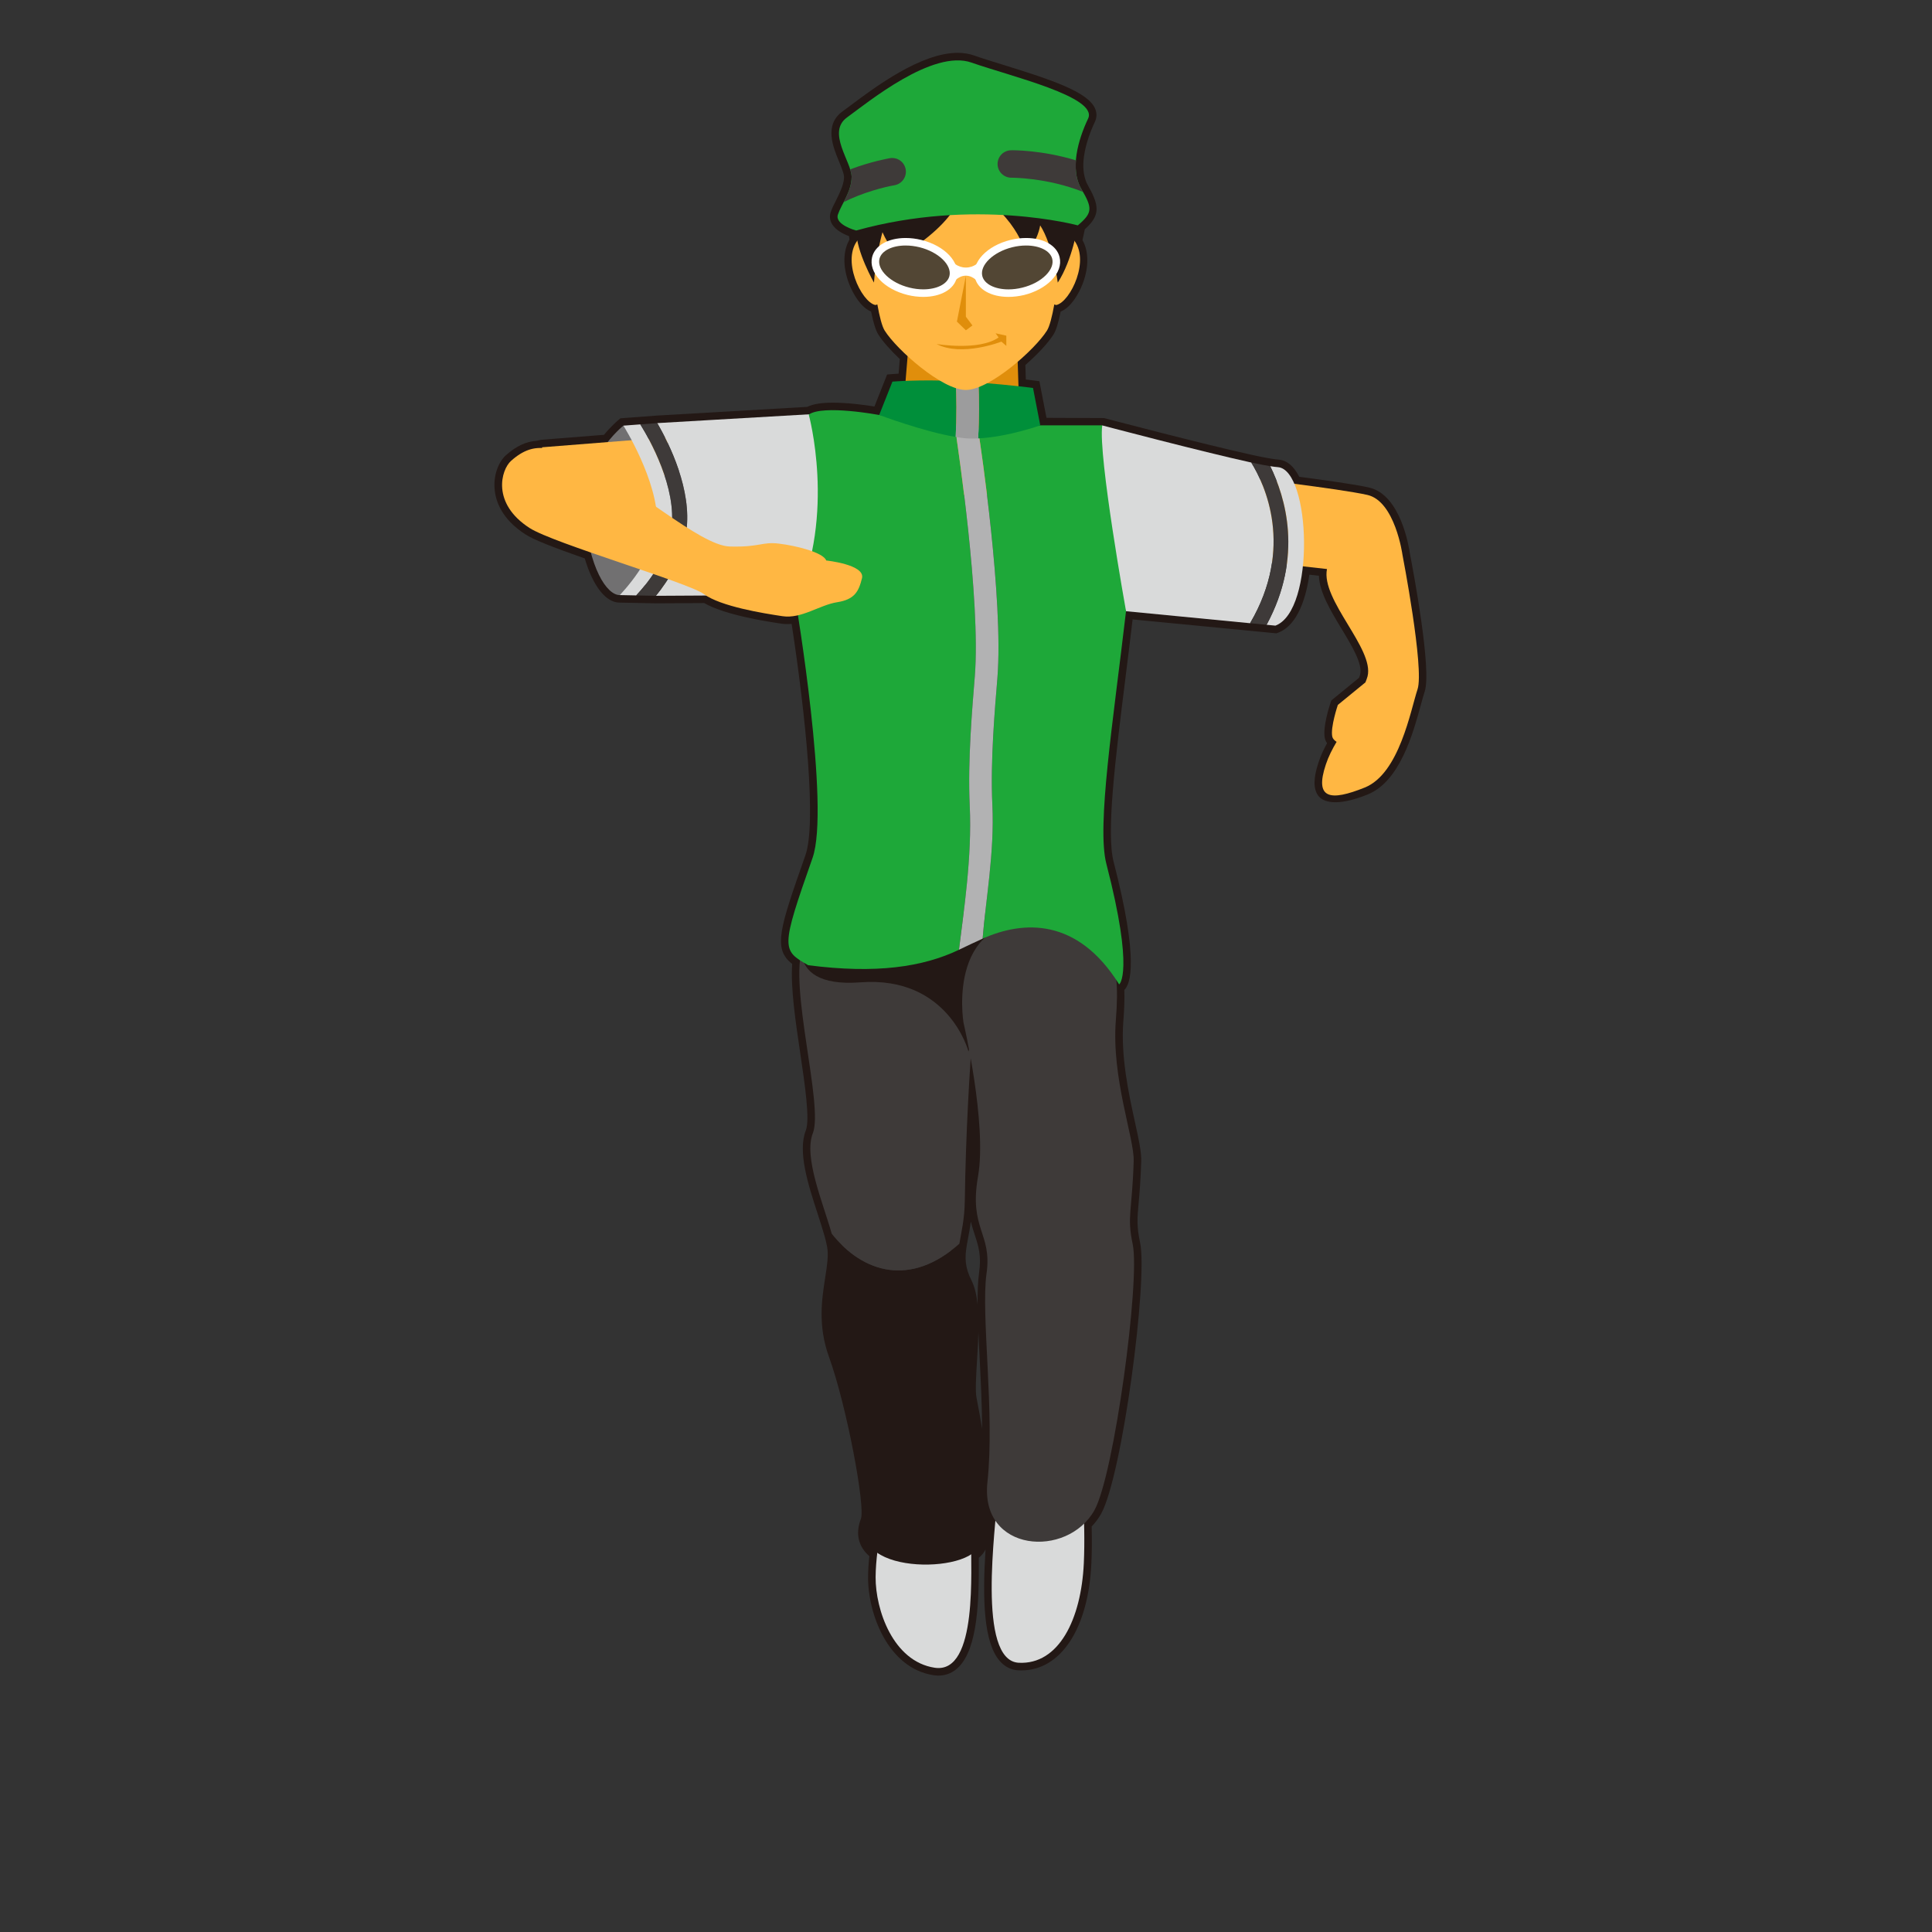 <?xml version="1.0" encoding="utf-8"?>
<!-- Generator: Adobe Illustrator 17.0.0, SVG Export Plug-In . SVG Version: 6.00 Build 0)  -->
<!DOCTYPE svg PUBLIC "-//W3C//DTD SVG 1.1//EN" "http://www.w3.org/Graphics/SVG/1.1/DTD/svg11.dtd">
<svg version="1.1" id="レイヤー_1" xmlns="http://www.w3.org/2000/svg" xmlns:xlink="http://www.w3.org/1999/xlink" x="0px"
	 y="0px" width="64px" height="64px" viewBox="0 0 64 64" style="enable-background:new 0 0 64 64;" xml:space="preserve">
<rect x="0" y="0" width="64" height="64" fill="#333333" stroke="none"/>
<path style="fill:#231815;" d="M31.089,55.506c-0.053,0-0.108-0.004-0.165-0.013
	c-1.507-0.23-2.175-2.038-2.168-3.249c0.001-0.207,0.015-0.436,0.042-0.695
	c-0.368-0.319-0.467-0.753-0.28-1.235c0.153-0.396-0.464-3.724-1.058-5.368
	c-0.372-1.032-0.235-1.912-0.125-2.619c0.062-0.396,0.115-0.737,0.066-1.015
	c-0.02-0.113-0.051-0.24-0.089-0.376c-0.062-0.22-0.141-0.464-0.224-0.721
	c-0.315-0.968-0.671-2.064-0.394-2.769c0.141-0.358-0.031-1.516-0.182-2.537
	c-0.16-1.076-0.325-2.188-0.27-2.977c-0.649-0.505-0.411-1.183,0.438-3.599
	c0.37-1.051,0.014-4.602-0.456-7.667c-0.119,0.012-0.23,0.01-0.344-0.007
	c-0.464-0.07-1.847-0.278-2.554-0.682l-1.599,0.009l-1.203-0.024
	c-0.453,0-0.881-0.544-1.153-1.463c-1.11-0.388-1.7-0.627-1.962-0.795
	c-0.788-0.505-0.992-1.099-1.025-1.509c-0.041-0.501,0.158-0.92,0.373-1.112
	c0.335-0.301,0.662-0.456,1.021-0.482l0.158-0.033l2.072-0.164
	c0.258-0.311,0.475-0.489,0.485-0.497l0.061-0.05l1.199-0.09l4.99-0.289
	c0.187-0.093,0.464-0.139,0.846-0.139c0.507,0,1.081,0.079,1.378,0.127
	l0.42-1.06l0.154-0.013c0,0,0.082-0.007,0.226-0.015l0.04-0.484
	c-0.317-0.301-0.574-0.593-0.71-0.811c-0.087-0.138-0.163-0.377-0.241-0.763
	c-0.333-0.133-0.603-0.58-0.738-0.944c-0.203-0.548-0.193-1.065,0.023-1.44
	c-0.007-0.04-0.012-0.078-0.017-0.114c-0.186-0.069-0.456-0.203-0.571-0.416
	c-0.065-0.12-0.077-0.251-0.034-0.379c0.042-0.127,0.113-0.268,0.188-0.414
	c0.063-0.122,0.104-0.217,0.144-0.312c0.021-0.051,0.034-0.08,0.044-0.111
	c0.044-0.13,0.065-0.235,0.065-0.333c0-0.036-0.013-0.094-0.038-0.173
	c-0.032-0.102-0.079-0.214-0.127-0.332C27.595,4.869,27.292,4.136,27.913,3.688
	l0.25-0.185c0.817-0.613,2.338-1.753,3.562-1.753
	c0.195,0,0.378,0.03,0.542,0.088c0.267,0.094,0.604,0.198,0.966,0.31
	c1.63,0.502,2.802,0.9,3.042,1.446c0.064,0.146,0.062,0.299-0.005,0.441
	c-0.214,0.452-0.349,0.913-0.378,1.296c-0.011,0.145-0.006,0.286,0.015,0.422
	c0.033,0.173,0.072,0.284,0.126,0.376c0.018,0.03,0.029,0.053,0.04,0.076
	c0.369,0.653,0.342,0.962-0.139,1.392c-0.015,0.079-0.039,0.204-0.076,0.356
	c0.211,0.377,0.215,0.894,0.01,1.438C35.732,9.75,35.465,10.191,35.136,10.321
	c-0.078,0.386-0.153,0.625-0.24,0.763c-0.171,0.272-0.515,0.644-0.93,1.008
	l0.016,0.479c0.178,0.021,0.272,0.034,0.272,0.034l0.177,0.024l0.235,1.212
	l1.909,0.008c0.033,0.009,3.295,0.869,4.929,1.227
	c0.233,0.051,0.441,0.092,0.612,0.119c0.09,0.015,0.17,0.025,0.235,0.03
	c0.275,0.021,0.507,0.213,0.688,0.569c0.828,0.108,1.853,0.252,2.312,0.356
	c1.055,0.24,1.326,1.991,1.354,2.189c0.121,0.627,0.728,3.857,0.489,4.572
	c-0.037,0.112-0.078,0.262-0.126,0.437c-0.261,0.95-0.695,2.541-1.765,2.971
	c-1.05,0.422-1.488,0.242-1.637,0.036c-0.166-0.23-0.161-0.583,0.016-1.112
	c0.067-0.202,0.157-0.403,0.279-0.623c-0.036-0.05-0.061-0.104-0.073-0.161
	c-0.079-0.355,0.145-1.051,0.19-1.187l0.023-0.068l0.918-0.75
	c0.02-0.048,0.03-0.078,0.037-0.107c0.089-0.353-0.271-0.948-0.619-1.523
	c-0.358-0.593-0.727-1.203-0.747-1.752L43.375,19.036
	c-0.101,0.697-0.361,1.67-1.037,1.923l-0.055,0.021l-4.764-0.461
	c-0.075,0.64-0.154,1.274-0.231,1.889c-0.347,2.782-0.646,5.185-0.397,6.144
	c0.846,3.271,0.554,4.054,0.354,4.24c0.01,0.297-0.001,0.635-0.032,1.024
	c-0.093,1.179,0.18,2.423,0.379,3.331c0.124,0.567,0.223,1.015,0.213,1.322
	c-0.02,0.631-0.057,1.046-0.085,1.368c-0.048,0.533-0.069,0.776,0.048,1.333
	c0.261,1.234-0.591,7.717-1.294,8.979c-0.081,0.146-0.183,0.283-0.311,0.418
	c0.01,0.458,0.007,0.87-0.01,1.227c-0.1,2.15-1.01,3.54-2.318,3.54
	l-0.103-0.002c-0.24-0.013-0.447-0.117-0.615-0.311
	c-0.537-0.618-0.574-2.073-0.47-3.694c-0.043,0.091-0.113,0.186-0.223,0.278
	c0.01,1.416-0.032,2.979-0.665,3.616C31.572,55.41,31.346,55.506,31.089,55.506z
	 M26.639,20.073l0.042,0.267c0.31,1.977,0.975,6.73,0.472,8.16
	c-0.929,2.641-0.93,2.831-0.512,3.103l0.129,0.084l-0.017,0.153
	c-0.083,0.729,0.097,1.934,0.254,2.997c0.184,1.24,0.343,2.311,0.152,2.794
	c-0.211,0.537,0.13,1.587,0.404,2.431c0.085,0.263,0.167,0.515,0.23,0.74
	c0.043,0.153,0.077,0.296,0.1,0.423c0.063,0.36,0.001,0.758-0.064,1.18
	c-0.106,0.685-0.227,1.46,0.102,2.372c0.496,1.373,1.314,5.046,1.053,5.719
	c-0.121,0.313-0.051,0.548,0.222,0.738l0.122,0.086l-0.018,0.148
	c-0.035,0.301-0.053,0.556-0.054,0.78c-0.006,1.002,0.544,2.568,1.743,2.752
	c0.161,0.026,0.291-0.014,0.405-0.13c0.54-0.544,0.526-2.38,0.52-3.263
	l-0.002-0.259l0.112-0.075c0.122-0.081,0.18-0.159,0.174-0.231
	c-0.02-0.24-0.004-0.445,0.015-0.684c0.046-0.594,0.116-1.49-0.366-3.958
	c-0.056-0.288-0.027-0.774,0.007-1.338c0.052-0.858,0.116-1.928-0.128-2.416
	c-0.313-0.625-0.272-1.077-0.203-1.487l0.045-0.248
	c0.059-0.311,0.125-0.662,0.132-1.13c0.021-1.498,0.086-3.093,0.195-4.738
	l0.135-2.047l0.36,2.02c0.217,1.217,0.435,2.899,0.243,4
	c-0.155,0.887-0.02,1.302,0.123,1.741c0.126,0.389,0.257,0.791,0.161,1.468
	c-0.084,0.595-0.032,1.636,0.023,2.738c0.068,1.361,0.145,2.904,0.008,4.162
	c-0.047,0.436,0.028,0.806,0.223,1.1l0.048,0.072l-0.007,0.088
	c-0.088,0.991-0.321,3.625,0.272,4.309c0.077,0.09,0.161,0.134,0.264,0.139
	l0.076,0.002c1.237,0,1.753-1.65,1.818-3.063
	c0.018-0.372,0.02-0.809,0.008-1.298l-0.003-0.109l0.079-0.076
	c0.128-0.124,0.226-0.249,0.299-0.381c0.635-1.14,1.474-7.533,1.242-8.632
	c-0.133-0.63-0.105-0.933-0.057-1.481c0.028-0.314,0.064-0.722,0.083-1.339
	c0.008-0.245-0.089-0.688-0.201-1.199c-0.206-0.939-0.488-2.226-0.389-3.478
	c0.04-0.514,0.045-0.929,0.013-1.271l-0.092-0.985l0.335,0.501
	c0.011-0.462-0.068-1.428-0.564-3.345c-0.271-1.051,0.033-3.498,0.386-6.331
	c0.086-0.692,0.176-1.407,0.26-2.129l0.028-0.244l5.13,0.497
	c0.338-0.174,0.604-0.83,0.698-1.736l0.026-0.25l1.323,0.148l-0.055,0.268
	c-0.086,0.424,0.296,1.055,0.664,1.666c0.42,0.693,0.815,1.349,0.677,1.902
	c-0.015,0.062-0.038,0.123-0.062,0.185l-0.093,0.148L44.532,23.5
	c-0.099,0.312-0.182,0.697-0.156,0.841l0,0c0.004,0,0.017,0.012,0.042,0.029
	l0.193,0.133l-0.12,0.201c-0.154,0.257-0.261,0.479-0.333,0.697
	c-0.169,0.506-0.1,0.64-0.084,0.662c0.024,0.034,0.111,0.038,0.148,0.038
	c0.189,0,0.49-0.083,0.895-0.245c0.84-0.337,1.234-1.778,1.47-2.639
	c0.051-0.186,0.095-0.345,0.134-0.463c0.152-0.456-0.23-2.899-0.508-4.332
	c-0.064-0.458-0.36-1.645-0.973-1.784c-0.368-0.083-1.198-0.21-2.4-0.365
	l-0.141-0.019l-0.057-0.13c-0.104-0.243-0.228-0.392-0.329-0.4
	c-0.076-0.005-0.17-0.018-0.275-0.034c-0.179-0.028-0.396-0.071-0.642-0.125
	c-1.558-0.341-4.575-1.134-4.917-1.224h-2.226l-0.245-1.264
	c-0.076-0.009-0.176-0.021-0.298-0.034l-0.216-0.023l-0.037-1.151l0.092-0.078
	c0.407-0.348,0.769-0.729,0.922-0.974c0.028-0.045,0.105-0.211,0.209-0.779
	l0.049-0.265l0.273,0.071c0.059-0.044,0.256-0.256,0.397-0.63
	c0.162-0.432,0.157-0.833-0.014-1.075l-0.066-0.094l0.028-0.112
	c0.074-0.29,0.107-0.501,0.108-0.506l0.015-0.092l0.071-0.06
	c0.353-0.298,0.373-0.332,0.108-0.797l0.166-0.223l-0.216,0.126
	c-0.084-0.143-0.142-0.307-0.178-0.501c-0.037-0.226-0.044-0.406-0.029-0.588
	c0.043-0.569,0.255-1.115,0.425-1.472C35.65,3.417,34.046,2.921,33.086,2.625
	c-0.37-0.114-0.713-0.22-0.985-0.316c-0.111-0.04-0.238-0.06-0.376-0.06
	c-1.058,0-2.547,1.117-3.263,1.653l-0.256,0.19
	c-0.28,0.202-0.161,0.555,0.052,1.069c0.055,0.132,0.106,0.258,0.143,0.373
	c0.042,0.133,0.061,0.233,0.061,0.323c0,0.154-0.029,0.312-0.092,0.494
	c-0.013,0.041-0.03,0.081-0.047,0.121c-0.054,0.13-0.101,0.238-0.152,0.337
	c-0.08,0.155-0.141,0.271-0.176,0.376C28.02,7.231,28.234,7.344,28.426,7.395
	l0.186,0.05l0,0.192c0,0.079,0.012,0.175,0.038,0.3l0.022,0.108
	l-0.064,0.089c-0.173,0.239-0.181,0.638-0.021,1.068
	c0.134,0.362,0.321,0.574,0.421,0.638l0.254-0.066l0.048,0.265
	c0.104,0.568,0.181,0.733,0.208,0.778c0.125,0.2,0.393,0.496,0.716,0.793
	l0.09,0.083l-0.096,1.165l-0.221,0.009c-0.11,0.004-0.202,0.009-0.271,0.014
	l-0.455,1.149l-0.203-0.038c-0.008-0.001-0.828-0.153-1.49-0.153
	c-0.441,0-0.595,0.067-0.641,0.096l-0.119,0.038l-6.076,0.37
	c-0.083,0.075-0.246,0.233-0.423,0.457l-0.067,0.085l-2.046,0.162l0.002,0.033
	l-0.273,0.018c-0.002,0-0.004,0-0.006,0c-0.328,0-0.573,0.111-0.847,0.357
	c-0.096,0.085-0.236,0.352-0.208,0.7c0.024,0.297,0.182,0.733,0.796,1.128
	c0.303,0.193,1.275,0.542,1.979,0.787l0.125,0.043l0.034,0.127
	c0.247,0.914,0.592,1.222,0.711,1.222l1.202,0.024l1.735-0.01l0.062,0.039
	c0.395,0.248,1.211,0.467,2.426,0.65c0.129,0.018,0.257,0.008,0.421-0.031
	L26.639,20.073z M32.41,44.124c-0.007,0.322-0.027,0.651-0.046,0.968
	c-0.03,0.507-0.06,0.986-0.015,1.212c0.074,0.378,0.135,0.721,0.186,1.032
	c-0.005-0.782-0.045-1.594-0.083-2.349C32.436,44.688,32.422,44.399,32.41,44.124z
	 M32.161,40.465c-0.026,0.198-0.06,0.373-0.09,0.538l-0.043,0.238
	c-0.072,0.431-0.068,0.731,0.157,1.181c0.106,0.214,0.168,0.488,0.2,0.795
	c-0.004-0.416,0.008-0.777,0.049-1.063c0.08-0.562-0.023-0.878-0.142-1.243
	C32.246,40.771,32.199,40.627,32.161,40.465z"/>
<path style="fill:#D9DADA;" d="M30.962,55.246c1.459,0.223,1.176-3.368,1.215-4.167
	s-2.264-2.416-2.788-1.353c0,0-0.376,1.388-0.383,2.52
	C29,53.312,29.575,55.034,30.962,55.246"/>
<path style="fill:#231815;" d="M31.78,41.199c-0.073,0.43-0.087,0.802,0.18,1.335
	c0.438,0.875,0.009,3.13,0.143,3.817c0.67,3.433,0.288,3.857,0.355,4.67
	c0.093,1.131-4.413,1.204-3.707-0.618c0.204-0.526-0.495-3.993-1.055-5.543
	c-0.56-1.55,0.102-2.738-0.049-3.593c-0.021-0.12-0.054-0.254-0.095-0.399
	C28.593,42.179,30.174,42.633,31.78,41.199z"/>
<path style="fill:#3E3A39;" d="M26.927,37.538c0.359-0.911-0.814-4.913-0.331-6.164
	c1.037-2.686,5.873,0.002,5.873,0.002s-0.446,3.925-0.509,8.409
	c-0.009,0.618-0.117,1.038-0.18,1.415c-1.607,1.433-3.188,0.98-4.228-0.331
	C27.27,39.857,26.613,38.334,26.927,37.538z"/>
<path style="fill:#231815;" d="M32.083,34.833c0,0-0.658-2.513-3.583-2.292
	C25.75,32.75,26.583,30.667,26.958,30.292c0.281-0.281,6.75,0,6.75,0
	S32.667,32.49,32.083,34.833z"/>
<path style="fill:#D9DADA;" d="M33.746,55.081c-1.398-0.074-0.753-4.524-0.706-5.538
	c0.047-1.014,2.387-2.49,2.768-1.025c0,0,0.162,1.828,0.095,3.264
	C35.817,53.64,35.075,55.151,33.746,55.081"/>
<path style="fill:#3E3A39;" d="M31.917,33.875c0,0,0.787,3.346,0.481,5.097
	c-0.306,1.751,0.474,1.867,0.282,3.216c-0.191,1.35,0.278,4.624,0.03,6.909
	c-0.253,2.338,2.649,2.537,3.545,0.93c0.653-1.172,1.518-7.617,1.268-8.805
	c-0.198-0.943-0.02-1.078,0.032-2.761c0.023-0.757-0.743-2.751-0.591-4.666
	C37.139,31.585,36.75,30.875,34.792,30.583C31.283,30.061,31.917,33.875,31.917,33.875z"/>
<path style="fill:#717071;" d="M25.298,17.882l-4.647-3.782c0,0-1.446,1.141-1.293,2.924
	s0.736,2.69,1.173,2.689L25.298,17.882z"/>
<path style="fill:#FFB743;" d="M41.052,15.801c0,0,3.326,0.386,4.244,0.594
	S46.458,18.375,46.458,18.375s0.729,3.77,0.5,4.458
	c-0.229,0.688-0.601,2.794-1.748,3.255c-1.147,0.461-1.673,0.381-1.289-0.766
	c0.089-0.266,0.215-0.512,0.355-0.746c-0.072-0.05-0.128-0.106-0.142-0.172
	c-0.069-0.305,0.184-1.053,0.184-1.053l0.913-0.746
	c0.025-0.066,0.054-0.132,0.071-0.2C45.531,21.489,43.75,19.875,43.958,18.85
	l-2.907-0.326V15.801z"/>
<polygon style="fill:#FFB743;" points="17.956,14.817 22.134,14.486 21.882,17.266 18.069,17.368 
	"/>
<g>
	<g>
		<path style="fill:#D9DADA;" d="M36.512,14.092c0,0,3.28,0.866,4.938,1.23
			c0.45,0.73,1.429,2.821-0.039,5.323l-4.111-0.398
			C37.3,20.246,35.479,16.504,36.512,14.092z"/>
		<path style="fill:#D9DADA;" d="M42.077,15.443c0.098,0.015,0.185,0.027,0.256,0.032
			c1.083,0.083,1.25,4.75-0.083,5.25l-0.293-0.028
			C43.187,18.427,42.576,16.45,42.077,15.443z"/>
		<path style="fill:#3E3A39;" d="M41.45,15.321c0.239,0.052,0.452,0.094,0.626,0.122
			c0.499,1.007,1.11,2.984-0.119,5.254l-0.546-0.053
			C42.88,18.142,41.901,16.052,41.45,15.321z"/>
	</g>
	<g>
		<path style="fill:#D9DADA;" d="M21.772,14.016l5.101-0.296
			c2.404,4.251-0.04,5.988-0.04,5.988l-5.106,0.029
			c0.419-0.514,0.883-1.254,1.008-2.138C22.928,16.232,22.177,14.715,21.772,14.016
			z"/>
		<path style="fill:#D9DADA;" d="M21.771,17.329c0.022-1.416-1.12-3.229-1.12-3.229
			l0.561-0.042c0.297,0.479,1.221,2.102,1.028,3.471
			c-0.136,0.961-0.748,1.752-1.165,2.195l-0.544-0.011
			C20.531,19.712,21.753,18.471,21.771,17.329z"/>
		<path style="fill:#3E3A39;" d="M21.212,14.058l0.56-0.042
			c0.405,0.699,1.156,2.216,0.963,3.583c-0.125,0.884-0.589,1.624-1.008,2.138
			l-0.652-0.013c0.416-0.443,1.029-1.234,1.165-2.195
			C22.434,16.16,21.509,14.537,21.212,14.058z"/>
	</g>
	<polygon style="fill:#E08E0B;" points="29.688,16.392 33.855,16.392 33.693,11.392 30.099,11.392 	"/>
	<g>
		<path style="fill:#1EA839;" d="M32.874,26.659c-0.071-1.481,0.089-3.227,0.167-4.196
			c0.209-2.617-0.571-7.778-0.604-7.997l-0.007-0.293
			c0.952,0.061,2.031-0.082,2.031-0.082l2.052-0
			c-0.14,1,0.788,6.154,0.788,6.154c-0.425,3.646-0.976,7.115-0.652,8.368
			c0.938,3.625,0.425,3.997,0.425,3.997c-1.385-2.219-3.179-2.118-4.522-1.517
			C32.646,29.849,32.949,28.239,32.874,26.659z"/>
		<path style="fill:#1EA839;" d="M26.362,19.934c1.333-2.917,0.429-6.2,0.429-6.2
			c0.471-0.337,2.333,0.013,2.333,0.013l2.553,0.342l0.013,0.446
			c0.012,0.098,0.804,5.339,0.602,7.87c-0.081,1.016-0.24,2.786-0.168,4.291
			c0.081,1.691-0.209,3.55-0.357,4.767c-1.196,0.57-2.744,0.802-4.994,0.511
			c-0.875-0.5-0.917-0.542,0.144-3.555C27.506,26.743,26.362,19.934,26.362,19.934z"/>
		<path style="fill:#B2B2B3;" d="M32.124,26.695c-0.072-1.505,0.087-3.275,0.168-4.291
			c0.203-2.531-0.589-7.771-0.602-7.87l-0.013-0.446l0.406,0.054
			c0.111,0.015,0.228,0.024,0.346,0.031l0.007,0.293
			c0.033,0.219,0.813,5.38,0.604,7.997c-0.078,0.969-0.238,2.715-0.167,4.196
			c0.076,1.58-0.227,3.19-0.322,4.435c-0.245,0.11-0.507,0.236-0.784,0.368
			C31.916,30.245,32.205,28.386,32.124,26.695z"/>
	</g>
	<g>
		<path style="fill:#008F3A;" d="M32.415,12.672c1.126,0.087,1.805,0.18,1.805,0.18
			l0.24,1.239c0,0-1.089,0.387-2.059,0.431
			C32.445,13.866,32.435,13.174,32.415,12.672z"/>
		<path style="fill:#008F3A;" d="M31.654,14.473C30.6,14.301,29.125,13.746,29.125,13.746l0.438-1.104
			c0,0,0.894-0.077,2.099-0.018C31.683,13.114,31.697,13.822,31.654,14.473z"/>
		<path style="fill:#9C9C9D;" d="M31.96,14.517c-0.095-0.008-0.201-0.026-0.306-0.044
			c0.043-0.651,0.029-1.359,0.008-1.85C31.773,12.629,31.884,12.634,32,12.642
			c0.145,0.01,0.282,0.02,0.415,0.03c0.02,0.502,0.03,1.193-0.014,1.851
			C32.25,14.53,32.101,14.53,31.96,14.517z"/>
	</g>
</g>
<path style="fill:#FFB743;" d="M19.392,15.333c1.55,0.682,3.781,2.745,4.785,2.771
	c1.004,0.026,1.059-0.164,1.626-0.096c0.566,0.068,1.468,0.29,1.567,0.559
	c0,0,1.294,0.134,1.185,0.585c-0.11,0.451-0.251,0.708-0.827,0.798
	c-0.576,0.09-1.179,0.557-1.809,0.462c-0.63-0.095-2.041-0.319-2.608-0.736
	c-0.513-0.377-4.974-1.676-5.764-2.183c-1.274-0.817-0.946-1.932-0.62-2.224
	C17.749,14.531,18.349,14.874,19.392,15.333z"/>
<path style="fill:#FFB743;" d="M35.544,7.916C35.431,7.789,35.324,7.745,35.221,7.733
	c0.084-0.901,0.131-1.636,0.131-1.636l-3.357-1.196l-3.357,1.196
	c0,0,0.048,0.736,0.131,1.636c-0.103,0.012-0.209,0.055-0.323,0.182
	c-0.599,0.671,0.085,2.078,0.543,2.187c0.027,0.006,0.049-0.013,0.074-0.018
	c0.074,0.406,0.155,0.727,0.243,0.867c0.397,0.632,1.898,1.967,2.688,1.967
	s2.291-1.335,2.688-1.967c0.088-0.14,0.169-0.46,0.243-0.867
	c0.025,0.006,0.047,0.025,0.074,0.018C35.458,9.994,36.142,8.587,35.544,7.916z"/>
<path style="fill:#E08E0B;" d="M31.026,11.396c0,0,1.402,0.237,2.054-0.217l-0.099-0.138
	l0.355,0.079v0.338l-0.163-0.141C33.174,11.317,31.856,11.831,31.026,11.396z"/>
<polygon style="fill:#E08E0B;" points="31.996,9.141 31.996,10.492 32.213,10.781 31.996,10.942 
	31.699,10.653 "/>
<path style="fill:#231815;" d="M35.704,7.466c0,0-0.172,1.139-0.664,1.896
	c0,0-0.164-1.252-0.583-1.896c0,0-0.078,0.568-0.494,0.889
	c0,0-0.309-1.343-2.047-2.214c0,0,0.031,1.097-2.164,2.384
	c0,0-0.32-0.378-0.519-0.833c0,0-0.218,0.755-0.282,1.668
	c0,0-0.588-1.025-0.588-1.725s3.519-2.214,3.519-2.214L35.704,7.466z"/>
<path style="fill:#1EA839;" d="M32.185,2.074c1.287,0.454,4.201,1.135,3.86,1.854
	s-0.605,1.684-0.227,2.327c0.378,0.643,0.378,0.795-0.114,1.211
	c0,0-3.406-0.927-7.342,0.17c0,0-0.719-0.189-0.605-0.53
	s0.454-0.757,0.454-1.249s-0.833-1.476-0.151-1.968
	C28.741,3.398,30.898,1.619,32.185,2.074"/>
<path style="fill:#3E3A39;" d="M35.644,5.312c-1.136-0.345-2.103-0.337-2.152-0.334
	c-0.251,0.004-0.45,0.211-0.446,0.462c0.004,0.248,0.208,0.447,0.455,0.447
	c0.002,0,0.004,0,0.007,0c-0.002-0.001,1.173-0.006,2.362,0.468
	c-0.02-0.036-0.029-0.06-0.052-0.099C35.658,5.984,35.617,5.655,35.644,5.312z"
	/>
<path style="fill:#3E3A39;" d="M30.002,5.611c-0.043-0.247-0.27-0.41-0.524-0.371
	c-0.047,0.008-0.632,0.112-1.316,0.371c0.028,0.09,0.049,0.175,0.049,0.247
	c0,0.31-0.135,0.587-0.263,0.837c0.631-0.318,1.346-0.501,1.684-0.559
	C29.878,6.092,30.045,5.858,30.002,5.611z"/>
<g>
	
		<ellipse transform="matrix(0.971 -0.238 0.238 0.971 -1.14 8.28)" style="fill:#524634;" cx="33.699" cy="8.859" rx="1.318" ry="0.815"/>
	<path style="fill:#FFFFFF;" d="M33.407,9.835c-0.58,0-1.016-0.248-1.11-0.632
		c-0.125-0.512,0.393-1.063,1.179-1.256c0.172-0.042,0.346-0.063,0.515-0.063
		c0.581,0,1.016,0.248,1.109,0.632c0.062,0.255-0.033,0.528-0.27,0.769
		c-0.221,0.225-0.544,0.398-0.908,0.488C33.75,9.813,33.576,9.835,33.407,9.835z
		 M33.99,8.133c-0.148,0-0.302,0.019-0.456,0.057
		c-0.627,0.154-1.083,0.591-0.994,0.954c0.065,0.265,0.413,0.442,0.867,0.442
		c0.148,0,0.302-0.019,0.456-0.057c0.319-0.078,0.6-0.228,0.788-0.419
		c0.174-0.177,0.247-0.367,0.206-0.534C34.793,8.31,34.444,8.133,33.99,8.133z"
		/>
</g>
<g>
	
		<ellipse transform="matrix(-0.971 -0.238 0.238 -0.971 57.604 24.677)" style="fill:#524634;" cx="30.292" cy="8.859" rx="1.318" ry="0.815"/>
	<path style="fill:#FFFFFF;" d="M30.584,9.835c-0.169,0-0.343-0.021-0.516-0.063
		c-0.786-0.193-1.303-0.745-1.178-1.256c0.095-0.384,0.53-0.632,1.11-0.632
		c0.169,0,0.343,0.021,0.516,0.063c0.786,0.193,1.303,0.745,1.178,1.256
		C31.6,9.587,31.164,9.835,30.584,9.835z M30,8.133
		c-0.454,0-0.802,0.177-0.867,0.442C29.045,8.938,29.5,9.375,30.128,9.528
		c0.153,0.038,0.307,0.057,0.456,0.057c0.454,0,0.802-0.177,0.867-0.442
		c0.089-0.363-0.367-0.8-0.995-0.954C30.303,8.152,30.15,8.133,30,8.133z"/>
</g>
<path style="fill:#FFFFFF;" d="M32.438,8.668c0,0-0.155,0.195-0.442,0.195
	S31.553,8.668,31.553,8.668v0.72c0,0,0.171-0.256,0.442-0.256
	s0.442,0.256,0.442,0.256V8.668z"/>
<g>
</g>
<g>
</g>
<g>
</g>
<g>
</g>
<g>
</g>
<g>
</g>
</svg>
